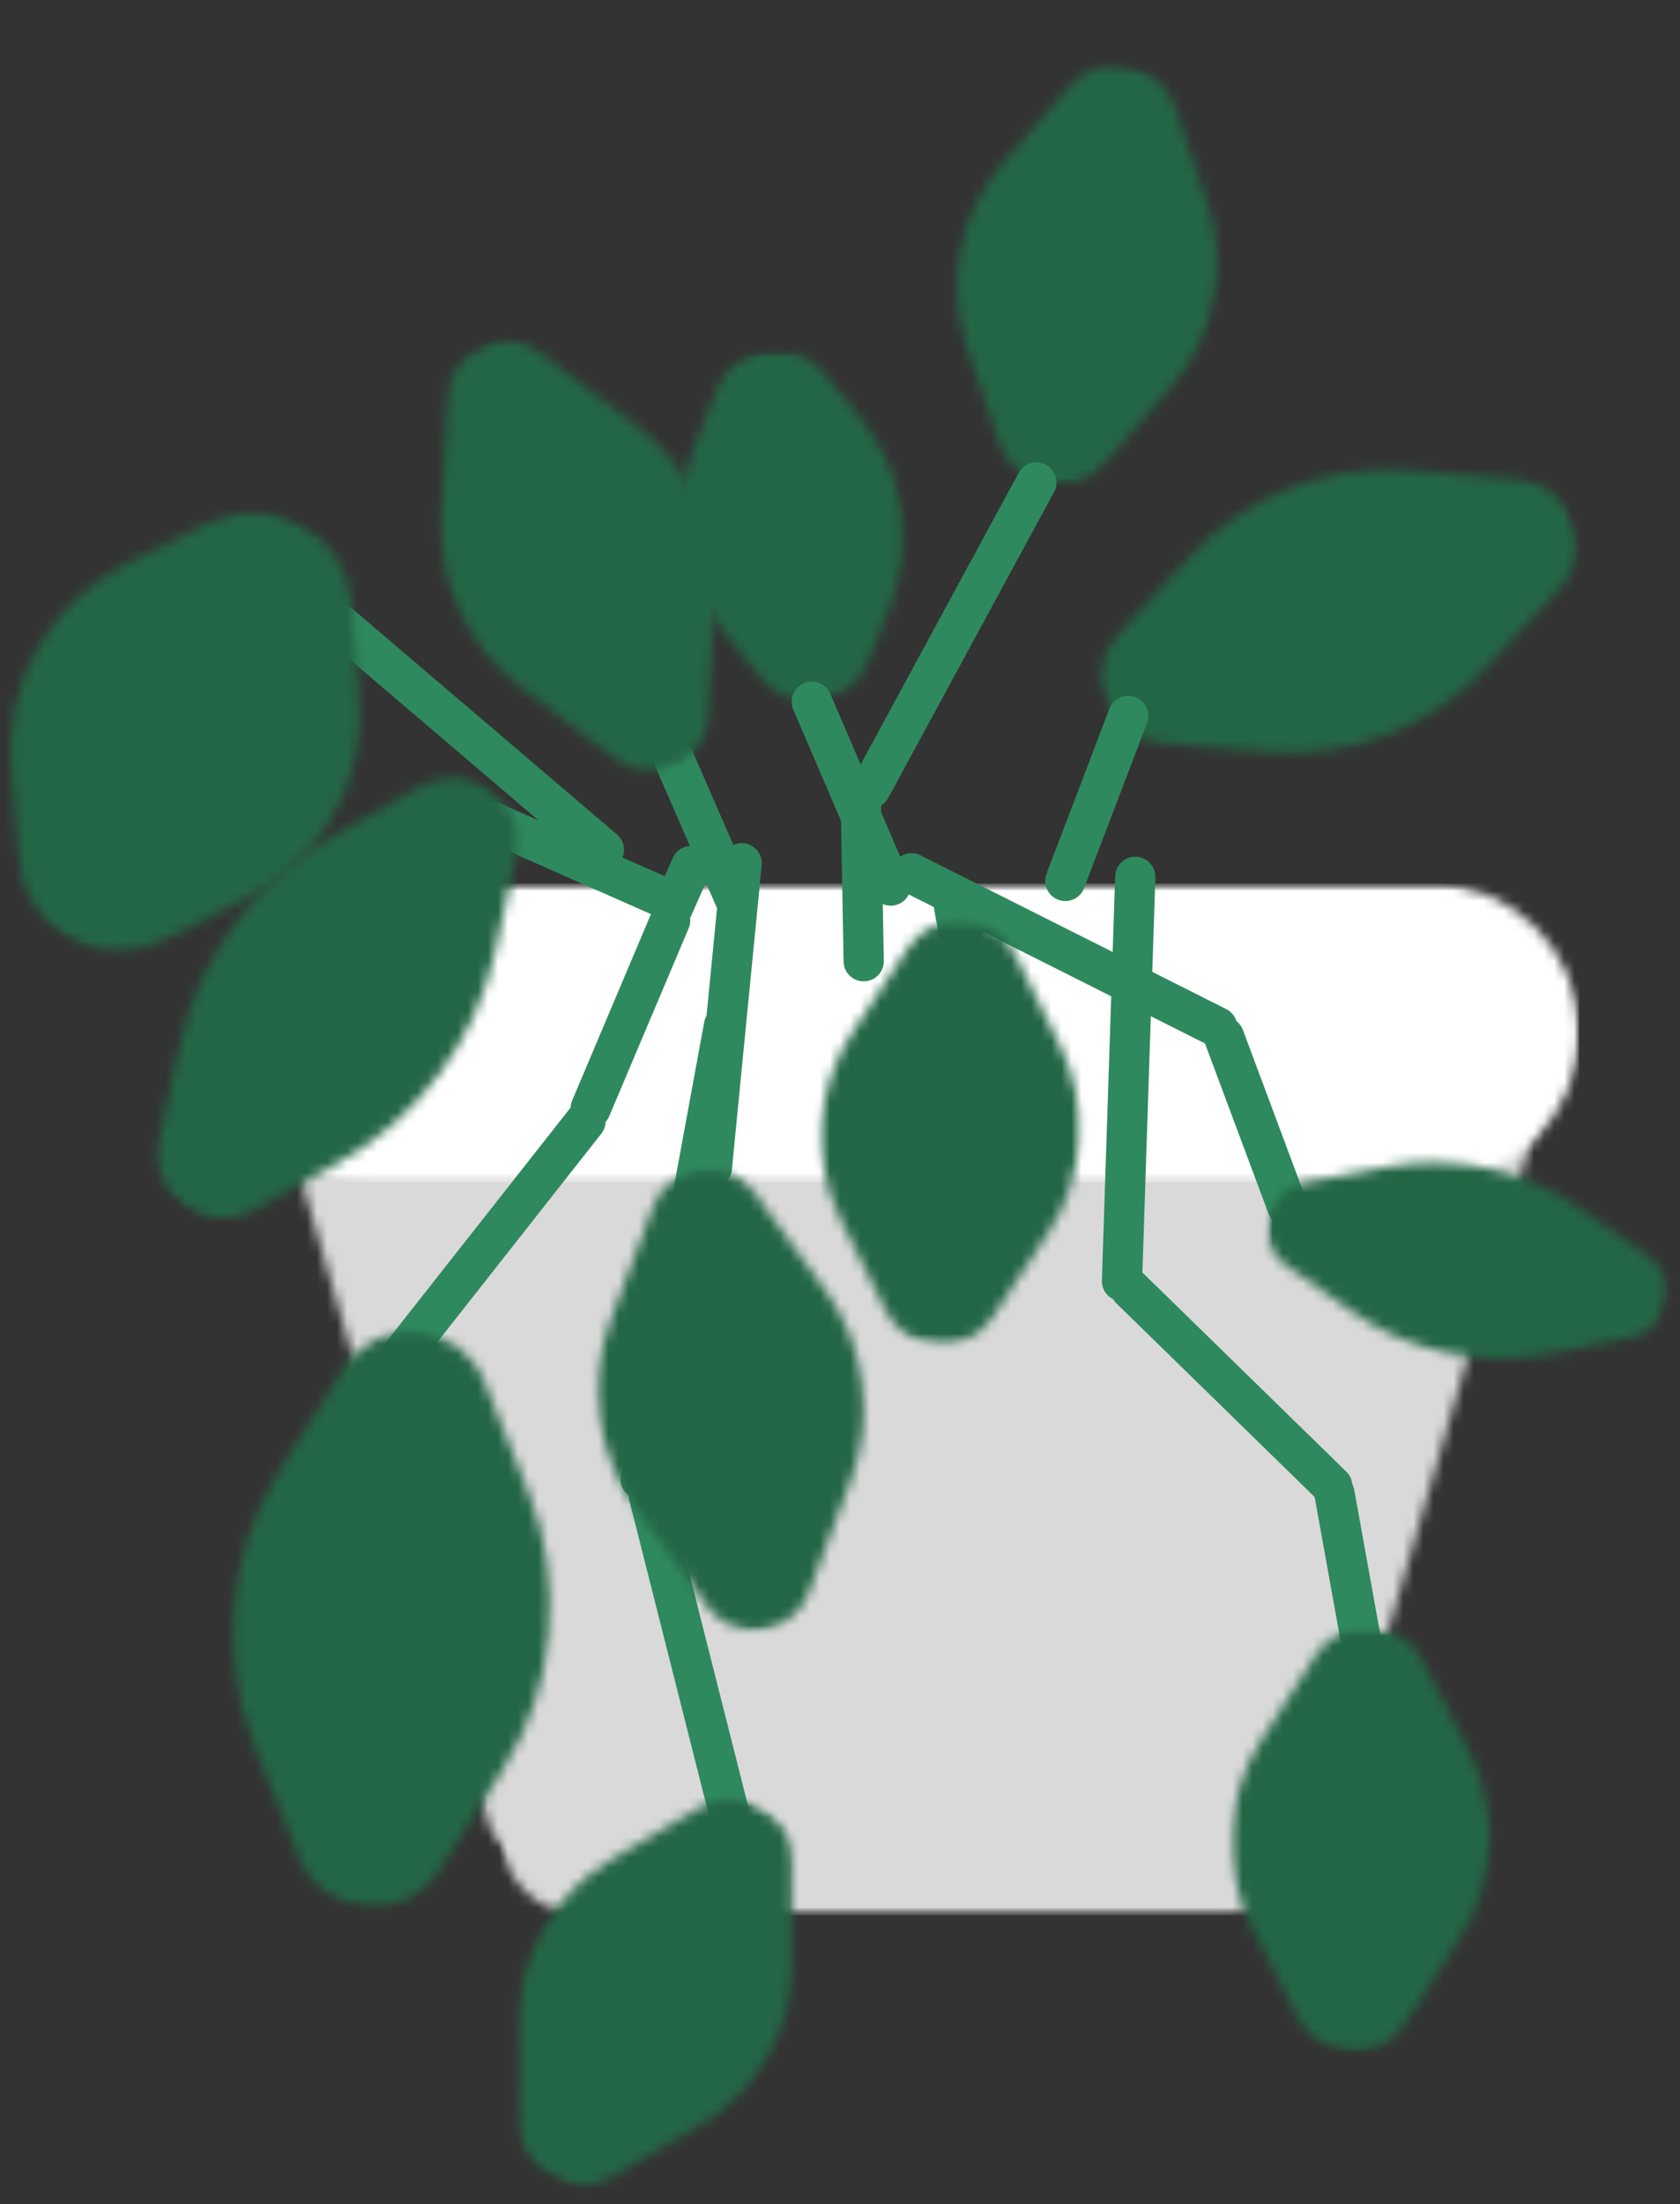 <svg width="167" height="219" viewBox="0 0 167 219" fill="none" xmlns="http://www.w3.org/2000/svg">
<rect x="0" y="0" width="167" height="219" fill="#333333" stroke="none"/>
<g id="plant-e">
<g id="pot">
<g id="Clip path group">
<mask id="mask0_80_1827" style="mask-type:luminance" maskUnits="userSpaceOnUse" x="49" y="91" width="81" height="100">
<g id="1254eee4ae">
<path id="Vector" d="M49.714 91.519H129.748V190.283H49.714V91.519Z" fill="white"/>
</g>
</mask>
<g mask="url(#mask0_80_1827)">
<g id="Group">
<g id="Clip path group_2">
<mask id="mask1_80_1827" style="mask-type:luminance" maskUnits="userSpaceOnUse" x="49" y="91" width="81" height="100">
<g id="dcc8e34dc5">
<path id="Vector_2" d="M58.044 91.519H121.418C123.624 91.519 125.744 92.399 127.306 93.961C128.867 95.523 129.748 97.642 129.748 99.849V181.953C129.748 184.165 128.867 186.285 127.306 187.847C125.744 189.409 123.624 190.283 121.418 190.283H58.044C55.831 190.283 53.712 189.409 52.15 187.847C50.588 186.285 49.714 184.165 49.714 181.953V99.849C49.714 97.642 50.588 95.523 52.15 93.961C53.712 92.399 55.831 91.519 58.044 91.519Z" fill="white"/>
</g>
</mask>
<g mask="url(#mask1_80_1827)">
<g id="Group_2">
<path id="Vector_3" d="M49.714 91.519H129.748V190.283H49.714V91.519Z" fill="#D9D9D9"/>
</g>
</g>
</g>
</g>
</g>
</g>
<g id="Clip path group_3">
<mask id="mask2_80_1827" style="mask-type:luminance" maskUnits="userSpaceOnUse" x="99" y="91" width="55" height="95">
<g id="1dd117adfc">
<path id="Vector_4" d="M99.96 91.506H153.907V185.293H99.96V91.506Z" fill="white"/>
</g>
</mask>
<g mask="url(#mask2_80_1827)">
<g id="Group_3">
<g id="Clip path group_4">
<mask id="mask3_80_1827" style="mask-type:luminance" maskUnits="userSpaceOnUse" x="100" y="91" width="54" height="95">
<g id="8598539ada">
<path id="Vector_5" d="M121.175 180.924L100.791 110.931C99.458 106.344 100.357 101.398 103.226 97.574C106.096 93.756 110.589 91.506 115.368 91.506H138.294C143.073 91.506 147.572 93.756 150.436 97.574C153.305 101.398 154.204 106.344 152.872 110.931L132.487 180.924C131.755 183.44 129.45 185.169 126.834 185.169C124.212 185.169 121.907 183.44 121.175 180.924Z" fill="white"/>
</g>
</mask>
<g mask="url(#mask3_80_1827)">
<g id="Group_4">
<path id="Vector_6" d="M158.524 200.348H95.138V91.506H158.524V200.348Z" fill="#D9D9D9"/>
</g>
</g>
</g>
</g>
</g>
</g>
<g id="Clip path group_5">
<mask id="mask4_80_1827" style="mask-type:luminance" maskUnits="userSpaceOnUse" x="26" y="91" width="55" height="95">
<g id="5af29b0297">
<path id="Vector_7" d="M26.974 91.506H80.92V185.293H26.974V91.506Z" fill="white"/>
</g>
</mask>
<g mask="url(#mask4_80_1827)">
<g id="Group_5">
<g id="Clip path group_6">
<mask id="mask5_80_1827" style="mask-type:luminance" maskUnits="userSpaceOnUse" x="27" y="91" width="54" height="95">
<g id="a34f5ce1d1">
<path id="Vector_8" d="M48.505 180.924L28.12 110.931C26.788 106.344 27.686 101.398 30.556 97.574C33.419 93.756 37.919 91.506 42.698 91.506H65.624C70.402 91.506 74.896 93.756 77.765 97.574C80.629 101.398 81.534 106.344 80.195 110.931L59.816 180.924C59.085 183.44 56.779 185.169 54.158 185.169C51.542 185.169 49.236 183.44 48.505 180.924Z" fill="white"/>
</g>
</mask>
<g mask="url(#mask5_80_1827)">
<g id="Group_6">
<path id="Vector_9" d="M85.854 200.348H22.468V91.506H85.854V200.348Z" fill="#D9D9D9"/>
</g>
</g>
</g>
</g>
</g>
</g>
<g id="Clip path group_7">
<mask id="mask6_80_1827" style="mask-type:luminance" maskUnits="userSpaceOnUse" x="22" y="87" width="135" height="31">
<g id="6082017233">
<path id="Vector_10" d="M22.468 87.775H156.975V117.451H22.468V87.775Z" fill="white"/>
</g>
</mask>
<g mask="url(#mask6_80_1827)">
<g id="Group_7">
<g id="Clip path group_8">
<mask id="mask7_80_1827" style="mask-type:luminance" maskUnits="userSpaceOnUse" x="22" y="87" width="135" height="31">
<g id="e45854cf64">
<path id="Vector_11" d="M37.306 87.775H142.137C150.331 87.775 156.975 94.419 156.975 102.613C156.975 110.807 150.331 117.451 142.137 117.451H37.306C29.112 117.451 22.468 110.807 22.468 102.613C22.468 94.419 29.112 87.775 37.306 87.775Z" fill="white"/>
</g>
</mask>
<g mask="url(#mask7_80_1827)">
<g id="Group_8">
<path id="Vector_12" d="M22.468 87.775H156.975V117.451H22.468V87.775Z" fill="white"/>
</g>
</g>
</g>
</g>
</g>
</g>
</g>
<g id="leaves">
<path id="Vector_13" d="M120.989 102.037L90.601 86.765" stroke="#2F895E" stroke-width="4" stroke-linecap="round"/>
<path id="Vector_14" d="M127.981 119.911L121.677 103.028" stroke="#2F895E" stroke-width="4" stroke-linecap="round"/>
<path id="Vector_15" d="M111.531 127.274L112.851 87.118" stroke="#2F895E" stroke-width="4" stroke-linecap="round"/>
<path id="Vector_16" d="M132.431 147.641L112.356 128.043" stroke="#2F895E" stroke-width="4" stroke-linecap="round"/>
<path id="Vector_17" d="M135.17 162.361L132.654 148.391" stroke="#2F895E" stroke-width="4" stroke-linecap="round"/>
<path id="Vector_18" d="M73.03 89.25L67 75.416" stroke="#2F895E" stroke-width="4" stroke-linecap="round"/>
<path id="Vector_19" d="M60.033 84.428L33.804 62.066" stroke="#2F895E" stroke-width="4" stroke-linecap="round"/>
<path id="Vector_20" d="M66.51 89.43L49.05 81.713" stroke="#2F895E" stroke-width="4" stroke-linecap="round"/>
<path id="Vector_21" d="M66.615 91.444L58.719 110.112" stroke="#2F895E" stroke-width="4" stroke-linecap="round"/>
<path id="Vector_22" d="M58.198 111.396L39.865 134.687" stroke="#2F895E" stroke-width="4" stroke-linecap="round"/>
<path id="Vector_23" d="M73.725 85.767L70.762 116.001" stroke="#2F895E" stroke-width="4" stroke-linecap="round"/>
<path id="Vector_24" d="M94.673 89.17L95.436 93.279" stroke="#2F895E" stroke-width="4" stroke-linecap="round"/>
<path id="Vector_25" d="M71.97 101.906L63.684 146.959" stroke="#2F895E" stroke-width="4" stroke-linecap="round"/>
<path id="Vector_26" d="M64.496 148.571L72.379 179.74" stroke="#2F895E" stroke-width="4" stroke-linecap="round"/>
<g id="Clip path group_9">
<mask id="mask8_80_1827" style="mask-type:luminance" maskUnits="userSpaceOnUse" x="93" y="6" width="30" height="43">
<g id="44d342824a">
<path id="Vector_27" d="M93.613 6H122.173V48.84H93.613V6Z" fill="white"/>
</g>
</mask>
<g mask="url(#mask8_80_1827)">
<g id="Group_9">
<g id="Clip path group_10">
<mask id="mask9_80_1827" style="mask-type:luminance" maskUnits="userSpaceOnUse" x="90" y="3" width="36" height="48">
<g id="2491d42ac6">
<path id="Vector_28" d="M98.727 3.874L125.644 9.229L117.382 50.724L90.465 45.363L98.727 3.874Z" fill="white"/>
</g>
</mask>
<g mask="url(#mask9_80_1827)">
<g id="Group_10">
<g id="Clip path group_11">
<mask id="mask10_80_1827" style="mask-type:luminance" maskUnits="userSpaceOnUse" x="95" y="6" width="26" height="43">
<g id="6438e12cf0">
<path id="Vector_29" d="M116.806 10.624L120.023 20.206C122.136 26.497 120.754 33.432 116.397 38.434L109.753 46.051C108.309 47.706 106.084 48.462 103.927 48.034C101.77 47.607 100.004 46.057 99.303 43.968L96.087 34.386C93.973 28.102 95.355 21.16 99.712 16.165L106.356 8.547C107.801 6.886 110.026 6.13 112.183 6.558C114.339 6.985 116.106 8.541 116.806 10.624Z" fill="white"/>
</g>
</mask>
<g mask="url(#mask10_80_1827)">
<g id="Group_11">
<path id="Vector_30" d="M98.014 -2.59L128.774 3.533L118.095 57.182L87.335 51.059L98.014 -2.59Z" fill="#236646"/>
</g>
</g>
</g>
</g>
</g>
</g>
</g>
</g>
</g>
<g id="Clip path group_12">
<mask id="mask11_80_1827" style="mask-type:luminance" maskUnits="userSpaceOnUse" x="107" y="45" width="51" height="31">
<g id="ccc151b8e3">
<path id="Vector_31" d="M107.894 45.666H157.08V75.813H107.894V45.666Z" fill="white"/>
</g>
</mask>
<g mask="url(#mask11_80_1827)">
<g id="Group_12">
<g id="Clip path group_13">
<mask id="mask12_80_1827" style="mask-type:luminance" maskUnits="userSpaceOnUse" x="104" y="38" width="58" height="45">
<g id="9369bc625c">
<path id="Vector_32" d="M151.378 38.446L161.611 64.886L114.823 82.997L104.59 56.55L151.378 38.446Z" fill="white"/>
</g>
</mask>
<g mask="url(#mask12_80_1827)">
<g id="Group_13">
<g id="Clip path group_14">
<mask id="mask13_80_1827" style="mask-type:luminance" maskUnits="userSpaceOnUse" x="109" y="46" width="48" height="29">
<g id="4f7c8bd6c1">
<path id="Vector_33" d="M155.084 58.385L147.833 66.219C142.23 72.28 134.135 75.416 125.905 74.704L115.269 73.793C112.833 73.582 110.726 72.001 109.846 69.721C108.96 67.44 109.455 64.855 111.116 63.058L118.362 55.218C123.971 49.156 132.065 46.026 140.296 46.733L150.932 47.65C153.368 47.861 155.469 49.441 156.355 51.722C157.235 54.003 156.745 56.587 155.084 58.385Z" fill="white"/>
</g>
</mask>
<g mask="url(#mask13_80_1827)">
<g id="Group_14">
<path id="Vector_34" d="M158.122 33.661L169.817 63.882L108.073 87.775L96.378 57.554L158.122 33.661Z" fill="#236646"/>
</g>
</g>
</g>
</g>
</g>
</g>
</g>
</g>
</g>
<g id="Clip path group_15">
<mask id="mask14_80_1827" style="mask-type:luminance" maskUnits="userSpaceOnUse" x="125" y="113" width="42" height="24">
<g id="3e853b2c78">
<path id="Vector_35" d="M125.347 113.893H166.6V136.106H125.347V113.893Z" fill="white"/>
</g>
</mask>
<g mask="url(#mask14_80_1827)">
<g id="Group_15">
<g id="Clip path group_16">
<mask id="mask15_80_1827" style="mask-type:luminance" maskUnits="userSpaceOnUse" x="123" y="111" width="45" height="29">
<g id="7572a534d3">
<path id="Vector_36" d="M167.771 119.477L163.6 139.336L123.872 130.987L128.037 111.129L167.771 119.477Z" fill="white"/>
</g>
</mask>
<g mask="url(#mask15_80_1827)">
<g id="Group_16">
<g id="Clip path group_17">
<mask id="mask16_80_1827" style="mask-type:luminance" maskUnits="userSpaceOnUse" x="125" y="115" width="41" height="20">
<g id="2a6d63b5af">
<path id="Vector_37" d="M162.075 132.914L153.944 134.514C147.231 135.834 140.265 134.371 134.644 130.46L127.844 125.731C126.351 124.69 125.619 122.855 125.991 121.07C126.369 119.285 127.776 117.897 129.561 117.55L137.693 115.951C144.411 114.631 151.378 116.093 156.993 120.004L163.792 124.733C165.292 125.774 166.017 127.609 165.645 129.394C165.274 131.179 163.867 132.567 162.075 132.914Z" fill="white"/>
</g>
</mask>
<g mask="url(#mask16_80_1827)">
<g id="Group_17">
<path id="Vector_38" d="M174.967 119.508L170.201 142.199L116.669 130.956L121.436 108.265L174.967 119.508Z" fill="#236646"/>
</g>
</g>
</g>
</g>
</g>
</g>
</g>
</g>
</g>
<g id="Clip path group_18">
<mask id="mask17_80_1827" style="mask-type:luminance" maskUnits="userSpaceOnUse" x="122" y="161" width="28" height="44">
<g id="1127ca18be">
<path id="Vector_39" d="M122.173 161.493H149.147V204.333H122.173V161.493Z" fill="white"/>
</g>
</mask>
<g mask="url(#mask17_80_1827)">
<g id="Group_18">
<g id="Clip path group_19">
<mask id="mask18_80_1827" style="mask-type:luminance" maskUnits="userSpaceOnUse" x="120" y="160" width="30" height="45">
<g id="1ac1855ad2">
<path id="Vector_40" d="M122.551 160.942L149.965 162.268L147.919 204.525L120.506 203.199L122.551 160.942Z" fill="white"/>
</g>
</mask>
<g mask="url(#mask18_80_1827)">
<g id="Group_19">
<g id="Clip path group_20">
<mask id="mask19_80_1827" style="mask-type:luminance" maskUnits="userSpaceOnUse" x="122" y="161" width="27" height="43">
<g id="6386ef0bb0">
<path id="Vector_41" d="M141.43 164.952L146.029 173.951C149.047 179.858 148.7 186.923 145.13 192.514L139.682 201.03C138.499 202.883 136.41 203.961 134.216 203.85C132.016 203.744 130.045 202.474 129.041 200.509L124.442 191.51C121.43 185.603 121.77 178.537 125.34 172.953L130.788 164.437C131.972 162.584 134.061 161.506 136.255 161.611C138.455 161.716 140.426 162.993 141.43 164.952Z" fill="white"/>
</g>
</mask>
<g mask="url(#mask19_80_1827)">
<g id="Group_20">
<path id="Vector_42" d="M120.897 154.657L152.221 156.169L149.574 210.81L118.25 209.292L120.897 154.657Z" fill="#236646"/>
</g>
</g>
</g>
</g>
</g>
</g>
</g>
</g>
</g>
<g id="Clip path group_21">
<mask id="mask20_80_1827" style="mask-type:luminance" maskUnits="userSpaceOnUse" x="50" y="177" width="30" height="42">
<g id="01d48bca88">
<path id="Vector_43" d="M50.773 177.36H79.333V218.613H50.773V177.36Z" fill="white"/>
</g>
</mask>
<g mask="url(#mask20_80_1827)">
<g id="Group_21">
<g id="Clip path group_22">
<mask id="mask21_80_1827" style="mask-type:luminance" maskUnits="userSpaceOnUse" x="42" y="172" width="46" height="52">
<g id="dfbf90d977">
<path id="Vector_44" d="M63.764 172.755L87.601 186.353L66.64 223.107L42.803 209.508L63.764 172.755Z" fill="white"/>
</g>
</mask>
<g mask="url(#mask21_80_1827)">
<g id="Group_22">
<g id="Clip path group_23">
<mask id="mask22_80_1827" style="mask-type:luminance" maskUnits="userSpaceOnUse" x="51" y="178" width="28" height="40">
<g id="e2b13558cf">
<path id="Vector_45" d="M78.781 184.884L78.8 194.993C78.819 201.625 75.311 207.767 69.596 211.132L60.882 216.258C58.985 217.374 56.636 217.386 54.727 216.295C52.812 215.204 51.635 213.178 51.628 210.977L51.603 200.869C51.591 194.237 55.093 188.095 60.814 184.729L69.522 179.604C71.418 178.488 73.767 178.475 75.683 179.566C77.591 180.657 78.775 182.684 78.781 184.884Z" fill="white"/>
</g>
</mask>
<g mask="url(#mask22_80_1827)">
<g id="Group_23">
<path id="Vector_46" d="M65.134 166.402L92.38 181.946L65.27 229.46L38.03 213.915L65.134 166.402Z" fill="#236646"/>
</g>
</g>
</g>
</g>
</g>
</g>
</g>
</g>
</g>
<g id="Clip path group_24">
<mask id="mask23_80_1827" style="mask-type:luminance" maskUnits="userSpaceOnUse" x="66" y="34" width="25" height="38">
<g id="2b2fda4222">
<path id="Vector_47" d="M66.64 34.56H90.44V71.053H66.64V34.56Z" fill="white"/>
</g>
</mask>
<g mask="url(#mask23_80_1827)">
<g id="Group_24">
<g id="Clip path group_25">
<mask id="mask24_80_1827" style="mask-type:luminance" maskUnits="userSpaceOnUse" x="64" y="32" width="30" height="40">
<g id="5494dd6474">
<path id="Vector_48" d="M64.465 36.549L87.75 32.979L93.093 67.861L69.807 71.425L64.465 36.549Z" fill="white"/>
</g>
</mask>
<g mask="url(#mask24_80_1827)">
<g id="Group_25">
<g id="Clip path group_26">
<mask id="mask25_80_1827" style="mask-type:luminance" maskUnits="userSpaceOnUse" x="67" y="34" width="23" height="36">
<g id="671d10d86f">
<path id="Vector_49" d="M81.906 37.045L85.724 41.774C89.882 46.931 90.955 53.916 88.525 60.077L86.3 65.735C85.488 67.799 83.635 69.281 81.441 69.615C79.253 69.95 77.046 69.095 75.652 67.365L71.834 62.636C67.675 57.48 66.603 50.495 69.033 44.334L71.258 38.675C72.07 36.605 73.917 35.13 76.111 34.795C78.305 34.461 80.511 35.316 81.906 37.045Z" fill="white"/>
</g>
</mask>
<g mask="url(#mask25_80_1827)">
<g id="Group_26">
<path id="Vector_50" d="M61.508 30.798L88.853 26.614L96.049 73.607L68.704 77.796L61.508 30.798Z" fill="#236646"/>
</g>
</g>
</g>
</g>
</g>
</g>
</g>
</g>
</g>
<g id="Clip path group_27">
<mask id="mask26_80_1827" style="mask-type:luminance" maskUnits="userSpaceOnUse" x="42" y="32" width="30" height="46">
<g id="278f87ec19">
<path id="Vector_51" d="M42.84 32.973H71.4V77.4H42.84V32.973Z" fill="white"/>
</g>
</mask>
<g mask="url(#mask26_80_1827)">
<g id="Group_27">
<g id="Clip path group_28">
<mask id="mask27_80_1827" style="mask-type:luminance" maskUnits="userSpaceOnUse" x="35" y="28" width="45" height="55">
<g id="e58c09a137">
<path id="Vector_52" d="M35.198 39.989L60.337 28.387L79.773 70.483L54.634 82.092L35.198 39.989Z" fill="white"/>
</g>
</mask>
<g mask="url(#mask27_80_1827)">
<g id="Group_28">
<g id="Clip path group_29">
<mask id="mask28_80_1827" style="mask-type:luminance" maskUnits="userSpaceOnUse" x="43" y="33" width="29" height="44">
<g id="de31b9d556">
<path id="Vector_53" d="M53.705 35.025L63.181 42.202C68.518 46.237 71.493 52.676 71.102 59.358L70.42 71.221C70.296 73.328 69.026 75.2 67.111 76.08C65.189 76.966 62.946 76.724 61.26 75.448L51.783 68.276C46.447 64.235 43.478 57.802 43.862 51.121L44.55 39.252C44.668 37.144 45.945 35.279 47.86 34.392C49.775 33.506 52.025 33.754 53.705 35.025Z" fill="white"/>
</g>
</mask>
<g mask="url(#mask28_80_1827)">
<g id="Group_29">
<path id="Vector_54" d="M30.927 35.136L59.401 21.984L84.037 75.342L55.564 88.488L30.927 35.136Z" fill="#236646"/>
</g>
</g>
</g>
</g>
</g>
</g>
</g>
</g>
</g>
<g id="Clip path group_30">
<mask id="mask29_80_1827" style="mask-type:luminance" maskUnits="userSpaceOnUse" x="0" y="50" width="37" height="45">
<g id="19ace6edf1">
<path id="Vector_55" d="M0 50.426H36.493V94.853H0V50.426Z" fill="white"/>
</g>
</mask>
<g mask="url(#mask29_80_1827)">
<g id="Group_30">
<g id="Clip path group_31">
<mask id="mask30_80_1827" style="mask-type:luminance" maskUnits="userSpaceOnUse" x="-10" y="43" width="56" height="60">
<g id="e313f88b64">
<path id="Vector_56" d="M14.286 43.039L45.926 60.814L22.585 102.359L-9.055 84.583L14.286 43.039Z" fill="white"/>
</g>
</mask>
<g mask="url(#mask30_80_1827)">
<g id="Group_31">
<g id="Clip path group_32">
<mask id="mask31_80_1827" style="mask-type:luminance" maskUnits="userSpaceOnUse" x="1" y="50" width="35" height="45">
<g id="2a8c8ac6bc">
<path id="Vector_57" d="M34.938 59.792L35.75 68.909C36.512 77.487 31.925 85.649 24.203 89.455L15.997 93.508C13.102 94.934 9.694 94.847 6.88 93.266C4.066 91.686 2.213 88.816 1.928 85.606L1.122 76.489C0.36 67.911 4.946 59.754 12.662 55.943L20.875 51.889C23.769 50.464 27.178 50.55 29.992 52.131C32.806 53.711 34.653 56.581 34.938 59.792Z" fill="white"/>
</g>
</mask>
<g mask="url(#mask31_80_1827)">
<g id="Group_32">
<path id="Vector_58" d="M15.104 35.13L52.255 56.005L21.767 110.267L-15.383 89.393L15.104 35.13Z" fill="#236646"/>
</g>
</g>
</g>
</g>
</g>
</g>
</g>
</g>
</g>
<g id="Clip path group_33">
<mask id="mask32_80_1827" style="mask-type:luminance" maskUnits="userSpaceOnUse" x="14" y="75" width="39" height="47">
<g id="ef0f503eea">
<path id="Vector_59" d="M14.28 75.813H52.36V121.827H14.28V75.813Z" fill="white"/>
</g>
</mask>
<g mask="url(#mask32_80_1827)">
<g id="Group_33">
<g id="Clip path group_34">
<mask id="mask33_80_1827" style="mask-type:luminance" maskUnits="userSpaceOnUse" x="7" y="70" width="53" height="59">
<g id="1157c6e538">
<path id="Vector_60" d="M38.099 70.235L59.934 86.449L29.019 128.093L7.177 111.879L38.099 70.235Z" fill="white"/>
</g>
</mask>
<g mask="url(#mask33_80_1827)">
<g id="Group_34">
<g id="Clip path group_35">
<mask id="mask34_80_1827" style="mask-type:luminance" maskUnits="userSpaceOnUse" x="15" y="77" width="37" height="45">
<g id="acb5505383">
<path id="Vector_61" d="M51.312 85.054L49.218 94.568C47.265 103.437 41.613 111.048 33.686 115.486L25.188 120.246C22.988 121.48 20.261 121.3 18.234 119.8C16.207 118.294 15.253 115.74 15.798 113.273L17.893 103.76C19.846 94.89 25.498 87.279 33.425 82.842L41.923 78.082C44.129 76.848 46.85 77.028 48.877 78.528C50.903 80.034 51.858 82.588 51.312 85.054Z" fill="white"/>
</g>
</mask>
<g mask="url(#mask34_80_1827)">
<g id="Group_35">
<path id="Vector_62" d="M41.792 61.763L66.975 80.456L25.318 136.565L0.136 117.872L41.792 61.763Z" fill="#236646"/>
</g>
</g>
</g>
</g>
</g>
</g>
</g>
</g>
</g>
<g id="Clip path group_36">
<mask id="mask35_80_1827" style="mask-type:luminance" maskUnits="userSpaceOnUse" x="22" y="131" width="34" height="60">
<g id="4aba802170">
<path id="Vector_63" d="M22.213 131.347H55.533V190.053H22.213V131.347Z" fill="white"/>
</g>
</mask>
<g mask="url(#mask35_80_1827)">
<g id="Group_36">
<g id="Clip path group_37">
<mask id="mask36_80_1827" style="mask-type:luminance" maskUnits="userSpaceOnUse" x="19" y="130" width="40" height="62">
<g id="83ee6647ef">
<path id="Vector_64" d="M24.773 130.541L58.335 133.615L53.06 191.225L19.498 188.151L24.773 130.541Z" fill="white"/>
</g>
</mask>
<g mask="url(#mask36_80_1827)">
<g id="Group_37">
<g id="Clip path group_38">
<mask id="mask37_80_1827" style="mask-type:luminance" maskUnits="userSpaceOnUse" x="23" y="132" width="32" height="58">
<g id="45aaaa28a5">
<path id="Vector_65" d="M48.127 137.241L52.533 148.286C56.135 157.31 55.199 167.518 50.023 175.742L43.683 185.808C42.102 188.312 39.251 189.719 36.301 189.452C33.351 189.179 30.804 187.277 29.707 184.525L25.3 173.48C21.693 164.45 22.629 154.248 27.81 146.023L34.151 135.958C35.725 133.454 38.582 132.047 41.532 132.314C44.482 132.586 47.03 134.489 48.127 137.241Z" fill="white"/>
</g>
</mask>
<g mask="url(#mask37_80_1827)">
<g id="Group_38">
<path id="Vector_66" d="M23.044 121.102L61.743 124.641L54.789 200.664L16.084 197.125L23.044 121.102Z" fill="#236646"/>
</g>
</g>
</g>
</g>
</g>
</g>
</g>
</g>
</g>
<g id="Clip path group_39">
<mask id="mask38_80_1827" style="mask-type:luminance" maskUnits="userSpaceOnUse" x="58" y="115" width="30" height="49">
<g id="60005640ac">
<path id="Vector_67" d="M58.707 115.48H87.267V163.08H58.707V115.48Z" fill="white"/>
</g>
</mask>
<g mask="url(#mask38_80_1827)">
<g id="Group_39">
<g id="Clip path group_40">
<mask id="mask39_80_1827" style="mask-type:luminance" maskUnits="userSpaceOnUse" x="55" y="114" width="35" height="50">
<g id="0e0828c95a">
<path id="Vector_68" d="M55.664 117.879L83.4 114.123L89.647 160.235L61.912 163.991L55.664 117.879Z" fill="white"/>
</g>
</mask>
<g mask="url(#mask39_80_1827)">
<g id="Group_40">
<g id="Clip path group_41">
<mask id="mask40_80_1827" style="mask-type:luminance" maskUnits="userSpaceOnUse" x="59" y="116" width="27" height="46">
<g id="da336c2c7f">
<path id="Vector_69" d="M74.989 118.505L82.073 128.26C86.003 133.677 86.951 140.699 84.608 146.959L80.375 158.252C79.631 160.235 77.859 161.648 75.758 161.933C73.657 162.218 71.568 161.326 70.322 159.609L63.238 149.854C59.309 144.443 58.36 137.421 60.709 131.155L64.942 119.862C65.686 117.879 67.459 116.465 69.56 116.18C71.661 115.895 73.743 116.788 74.989 118.505Z" fill="white"/>
</g>
</mask>
<g mask="url(#mask40_80_1827)">
<g id="Group_41">
<path id="Vector_70" d="M52.993 111.966L84.41 107.708L92.325 166.154L60.907 170.406L52.993 111.966Z" fill="#236646"/>
</g>
</g>
</g>
</g>
</g>
</g>
</g>
</g>
</g>
<path id="Vector_71" d="M68.71 86.04L66.739 90.484" stroke="#2F895E" stroke-width="4" stroke-linecap="round"/>
<g id="Clip path group_42">
<mask id="mask41_80_1827" style="mask-type:luminance" maskUnits="userSpaceOnUse" x="80" y="90" width="28" height="45">
<g id="e9d0f11de1">
<path id="Vector_72" d="M80.92 90.093H107.893V134.52H80.92V90.093Z" fill="white"/>
</g>
</mask>
<g mask="url(#mask41_80_1827)">
<g id="Group_42">
<g id="Clip path group_43">
<mask id="mask42_80_1827" style="mask-type:luminance" maskUnits="userSpaceOnUse" x="79" y="90" width="31" height="45">
<g id="9e378f5421">
<path id="Vector_73" d="M82.085 90.546L109.474 92.244L106.852 134.47L79.463 132.772L82.085 90.546Z" fill="white"/>
</g>
</mask>
<g mask="url(#mask42_80_1827)">
<g id="Group_43">
<g id="Clip path group_44">
<mask id="mask43_80_1827" style="mask-type:luminance" maskUnits="userSpaceOnUse" x="81" y="91" width="27" height="43">
<g id="706d203200">
<path id="Vector_74" d="M100.902 94.816L105.377 103.877C108.315 109.827 107.875 116.887 104.23 122.422L98.665 130.863C97.456 132.698 95.355 133.751 93.161 133.615C90.96 133.479 89.008 132.177 88.035 130.2L83.56 121.139C80.622 115.195 81.062 108.135 84.707 102.594L90.273 94.153C91.481 92.318 93.582 91.265 95.776 91.401C97.977 91.537 99.929 92.839 100.902 94.816Z" fill="white"/>
</g>
</mask>
<g mask="url(#mask43_80_1827)">
<g id="Group_44">
<path id="Vector_75" d="M80.511 84.236L111.817 86.182L108.426 140.78L77.121 138.834L80.511 84.236Z" fill="#236646"/>
</g>
</g>
</g>
</g>
</g>
</g>
</g>
</g>
</g>
<path id="Vector_76" d="M86.541 78.317L103.022 47.929" stroke="#2F895E" stroke-width="4" stroke-linecap="round"/>
<path id="Vector_77" d="M85.854 95.498L85.575 79.873" stroke="#2F895E" stroke-width="4" stroke-linecap="round"/>
<path id="Vector_78" d="M105.897 87.521L112.145 71.134" stroke="#2F895E" stroke-width="4" stroke-linecap="round"/>
<path id="Vector_79" d="M88.543 87.98L80.697 69.721" stroke="#2F895E" stroke-width="4" stroke-linecap="round"/>
</g>
</g>
</svg>
